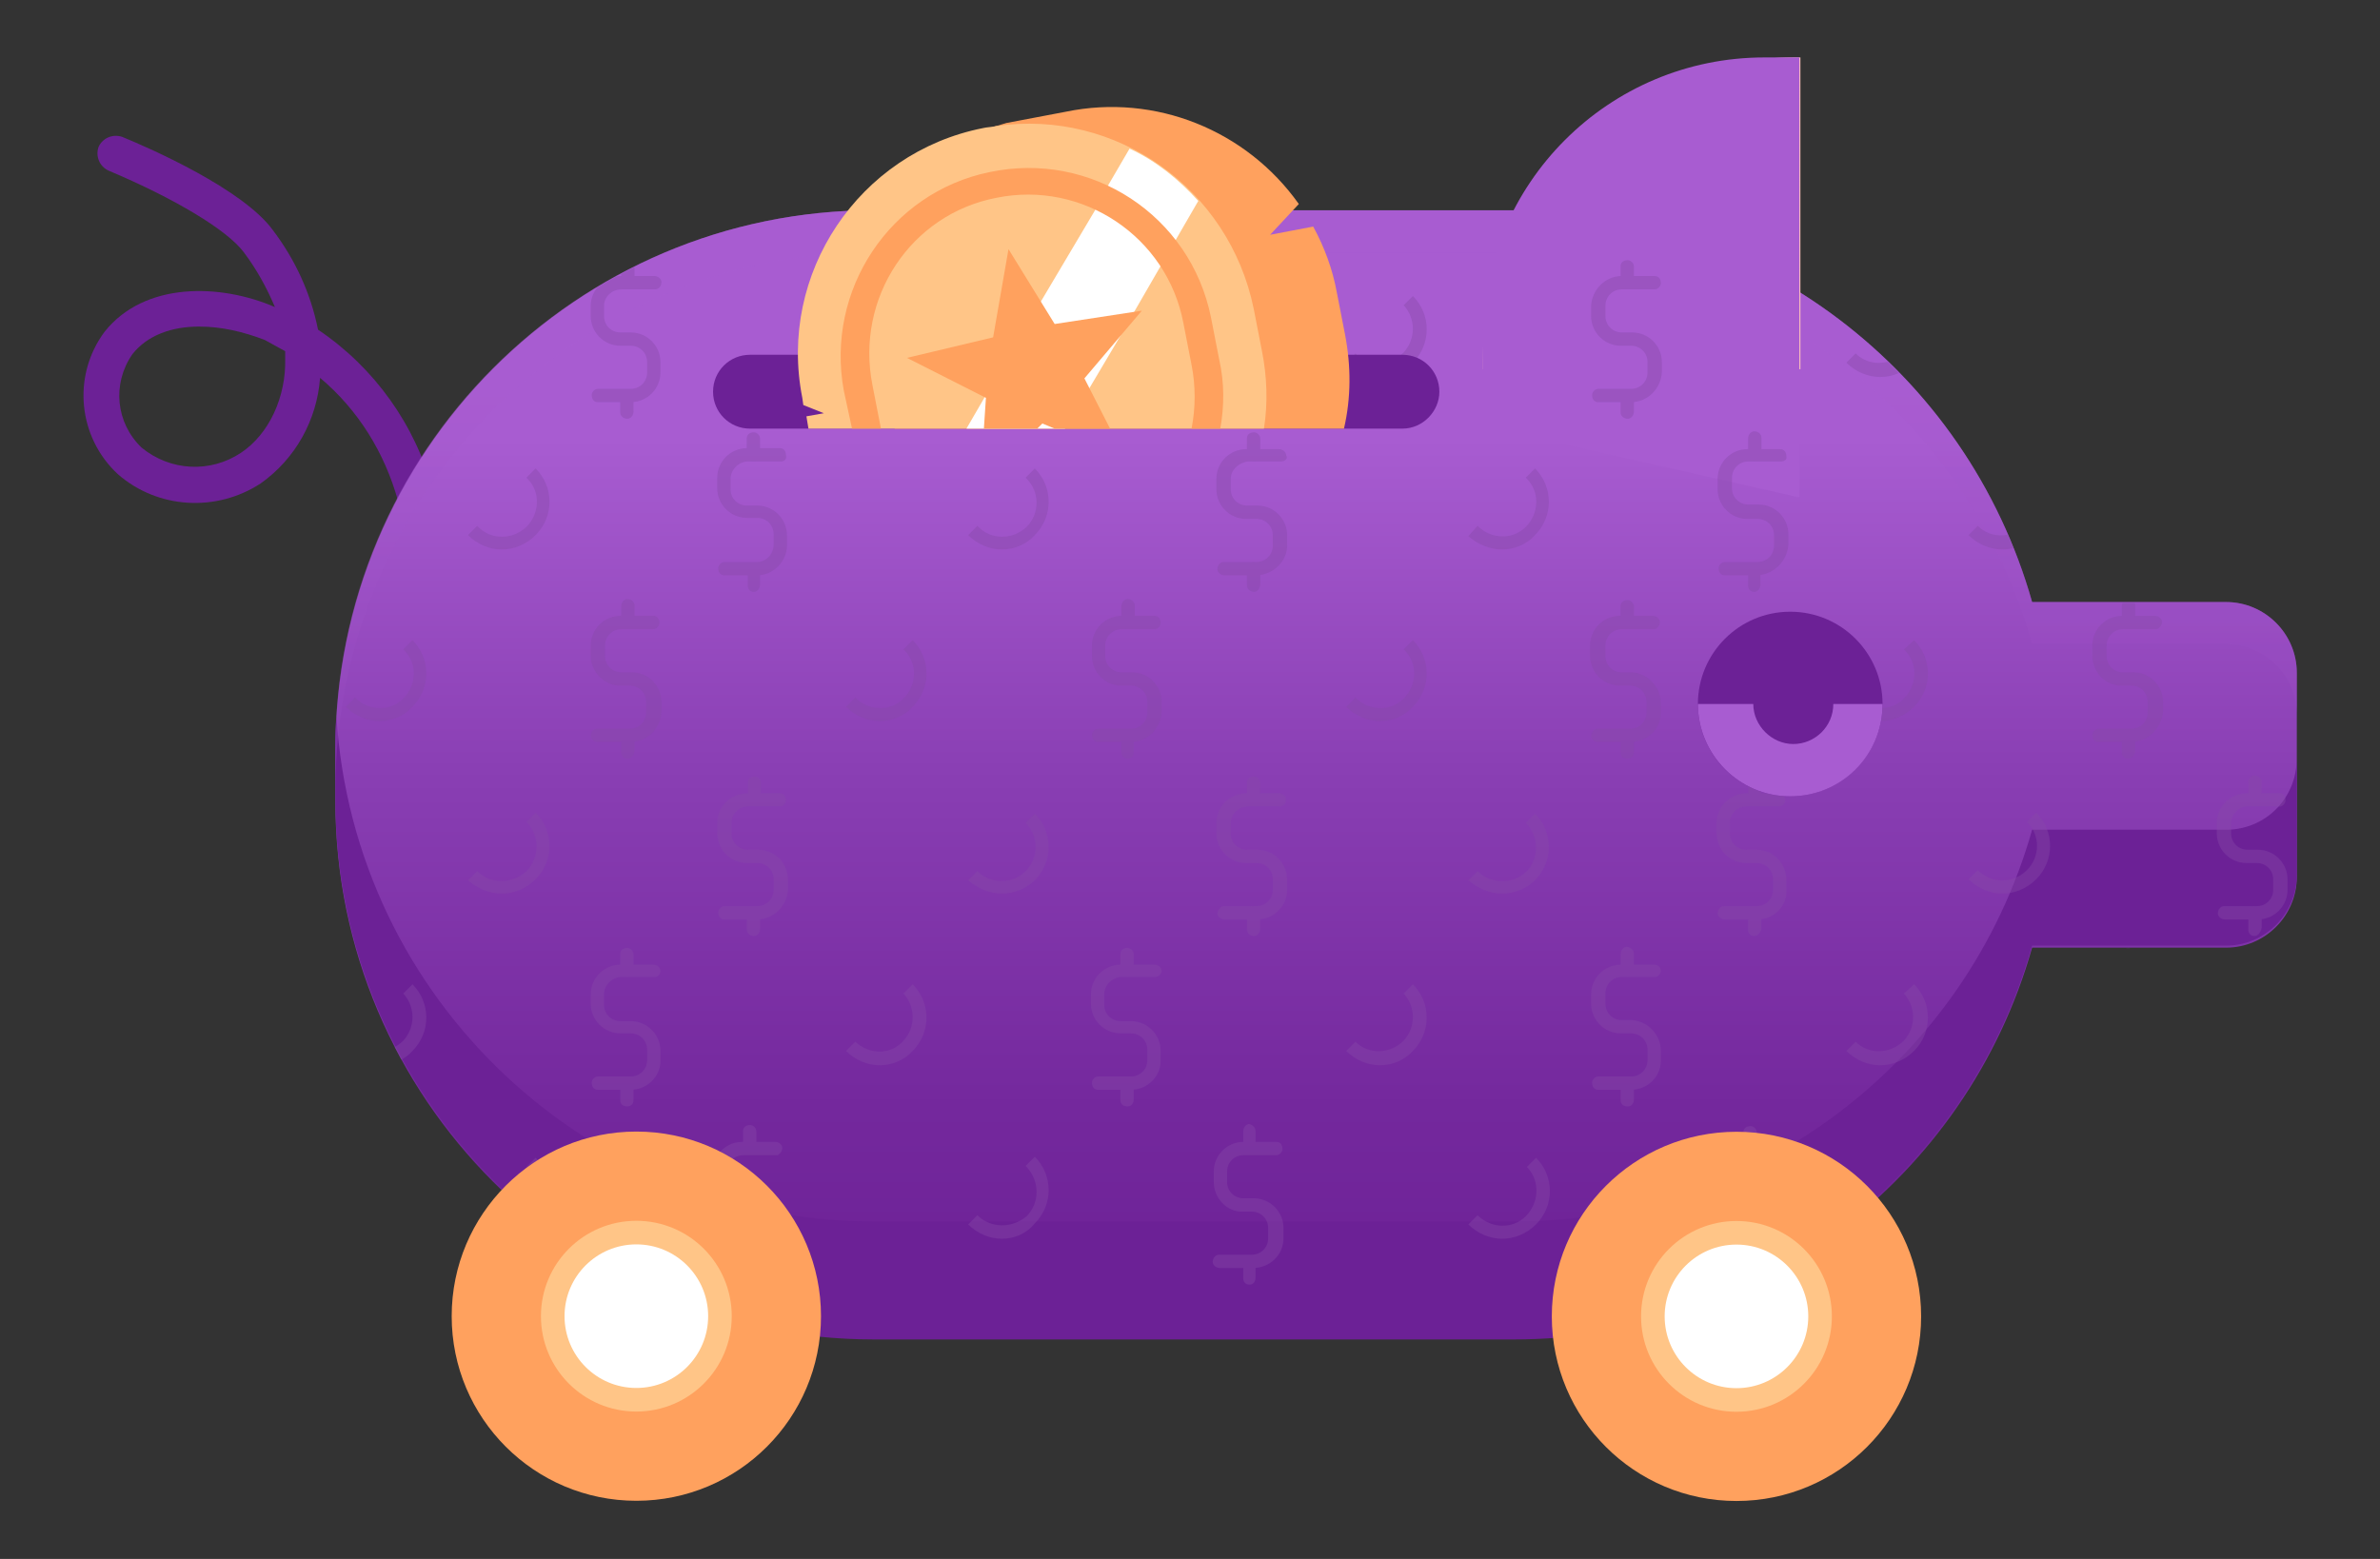 <?xml version="1.0" encoding="utf-8"?>
<!-- Generator: Adobe Illustrator 26.5.0, SVG Export Plug-In . SVG Version: 6.00 Build 0)  -->
<svg version="1.1" id="Layer_1" xmlns="http://www.w3.org/2000/svg" xmlns:xlink="http://www.w3.org/1999/xlink" x="0px" y="0px"
	 viewBox="0 0 232 152" style="enable-background:new 0 0 232 152;" xml:space="preserve">
<rect x="0" y="0" width="232" height="152" fill="#333333" stroke="none"/>
<style type="text/css">
	.st0{fill:#6C2196;}
	.st1{fill:url(#Caminho_2094_00000054972000253005977140000002477864300849738421_);}
	.st2{opacity:0.4;fill:url(#Caminho_2096_00000031914700820968000610000000653208220229162901_);enable-background:new    ;}
	.st3{fill:#FFC2BD;}
	.st4{fill:#A85CD1;}
	.st5{clip-path:url(#SVGID_00000063598808115162864890000004152479246921053344_);}
	.st6{opacity:0.4;}
	.st7{fill:#8648A8;}
	.st8{fill:#FFA15E;}
	.st9{fill:#FFC587;}
	.st10{fill:#FFFFFF;}
</style>
<g id="Grupo_2283" transform="translate(7947.991 -1663.5)">
	<g id="Grupo_2081" transform="translate(-7947.991 1671.742)">
		<path id="Caminho_2093" class="st0" d="M40.5,41.9c-0.8,0-1.5-0.5-1.7-1.3c-1.3-4.7-3.9-8.9-7.6-12c-0.3,4.1-2.4,7.9-5.8,10.3
			c-4.3,2.8-10,2.5-13.9-0.9c-3.9-3.6-4.5-9.6-1.3-13.9c3.9-4.9,11.3-4.7,16.6-2.4C26,19.8,25,18,23.8,16.4c-1.6-2.2-6.8-5.3-13.2-8
			C9.7,8,9.3,7,9.6,6.1C10,5.2,11,4.8,11.9,5.1l0,0c2.7,1.1,11.8,5.1,14.7,9.1c2.2,2.9,3.7,6.2,4.4,9.7c5.5,3.7,9.5,9.3,11.2,15.7
			c0.2,0.9-0.3,1.9-1.2,2.1C40.8,41.9,40.7,41.9,40.5,41.9L40.5,41.9z M19.4,23.6c-2.6,0-5,0.8-6.5,2.7c-2,2.9-1.6,6.7,0.9,9.1
			c2.8,2.3,6.7,2.5,9.7,0.5c2.7-1.8,4.4-5.4,4.3-9.2c0-0.2,0-0.5,0-0.7c-0.7-0.4-1.3-0.7-2-1.1C23.7,24.1,21.6,23.6,19.4,23.6z"/>
	</g>
	
		<linearGradient id="Caminho_2094_00000029004817072266364340000011320392928389827732_" gradientUnits="userSpaceOnUse" x1="-8391.174" y1="2950.993" x2="-8391.174" y2="2950.261" gradientTransform="matrix(205.31 0 0 -118.074 1714972.25 350144.125)">
		<stop  offset="0" style="stop-color:#A85CD1"/>
		<stop  offset="0.389" style="stop-color:#893EB3"/>
		<stop  offset="0.761" style="stop-color:#74289D"/>
		<stop  offset="1" style="stop-color:#6C2196"/>
	</linearGradient>
	<path id="Caminho_2094" style="fill:url(#Caminho_2094_00000029004817072266364340000011320392928389827732_);" d="M-7862.8,1684
		h62.4c23.5,0,44.1,15.6,50.5,38.2h18.9c3.8,0,6.9,3.1,6.9,6.9v19.9c0,3.8-3.1,6.9-6.9,6.9c0,0,0,0,0,0h-18.9
		c-6.4,22.6-27,38.2-50.5,38.2h-62.4c-29,0-52.5-23.5-52.5-52.5l0,0v-4.9C-7915.3,1707.6-7891.8,1684-7862.8,1684
		C-7862.8,1684-7862.8,1684-7862.8,1684z"/>
	<path id="Caminho_2095" class="st0" d="M-7731,1744.4h-18.9c-6.4,22.6-27,38.2-50.5,38.2h-62.4c-27.7,0-50.7-21.6-52.4-49.3
		c-0.1,1.1-0.1,2.2-0.1,3.2v4.9c0,29,23.5,52.5,52.5,52.5h62.4c23.5,0,44.1-15.6,50.5-38.2h18.9c3.8,0,6.9-3.1,6.9-6.9c0,0,0,0,0,0
		v-11.4C-7724.1,1741.4-7727.2,1744.4-7731,1744.4C-7731,1744.4-7731,1744.4-7731,1744.4z"/>
	
		<linearGradient id="Caminho_2096_00000025433636080506472300000002986497974233774989_" gradientUnits="userSpaceOnUse" x1="-8391.174" y1="2941.782" x2="-8391.174" y2="2939.919" gradientTransform="matrix(205.31 0 0 -60.782 1714972.25 180509.281)">
		<stop  offset="0" style="stop-color:#A85CD1"/>
		<stop  offset="0.625" style="stop-color:#7F34A9"/>
		<stop  offset="1" style="stop-color:#6C2196"/>
	</linearGradient>
	
		<path id="Caminho_2096" style="opacity:0.4;fill:url(#Caminho_2096_00000025433636080506472300000002986497974233774989_);enable-background:new    ;" d="
		M-7731,1722.2h-18.9c-6.4-22.6-27-38.2-50.5-38.2h-62.4c-29,0-52.5,23.5-52.5,52.5l0,0v4.1c0-29,23.5-52.5,52.5-52.5l0,0h62.4
		c23.5,0,44.1,15.6,50.5,38.2h18.9c3.8,0,6.9,3.1,6.9,6.9c0,0,0,0,0,0v-4.1C-7724.1,1725.3-7727.2,1722.2-7731,1722.2
		C-7731,1722.2-7731,1722.2-7731,1722.2z"/>
	<g id="Grupo_2082" transform="translate(-7801.49 1663.5)">
		<path id="Retângulo_715" class="st3" d="M29,36H-2l0,0l0,0C-2,19.2,11.6,5.6,28.4,5.6c0,0,0,0,0,0H29l0,0V36L29,36z"/>
		<path id="Caminho_2097" class="st4" d="M25.5,5.6C10.3,5.6-2,17.9-2,33.1v8.4l30.9,7V5.6H25.5z"/>
	</g>
	<g id="Grupo_2264" transform="translate(-7921.597 1679.566)">
		<g>
			<defs>
				<path id="SVGID_1_" d="M58.8,4.5h62.4c23.5,0,44.1,15.6,50.5,38.2h18.9c3.8,0,6.9,3.1,6.9,6.9v19.9c0,3.8-3.1,6.9-6.9,6.9
					c0,0,0,0,0,0h-18.9c-6.4,22.6-27,38.2-50.5,38.2H58.8c-29,0-52.5-23.5-52.5-52.5l0,0V57C6.3,28,29.8,4.5,58.8,4.5
					C58.8,4.5,58.8,4.5,58.8,4.5z"/>
			</defs>
			<clipPath id="SVGID_00000083082580855061916730000000276952100392641157_">
				<use xlink:href="#SVGID_1_"  style="overflow:visible;"/>
			</clipPath>
			
				<g id="Grupo_2263" transform="translate(0 0)" style="clip-path:url(#SVGID_00000083082580855061916730000000276952100392641157_);">
				<g id="Grupo_2262" transform="translate(1.114 5.104)" class="st6">
					<g id="Grupo_2091" transform="translate(12.806 94.013)">
						<g id="Grupo_2084">
							<g id="Grupo_2083">
								<path id="Caminho_2098" class="st7" d="M8.6,5.6c-1.2,0-2.4-0.5-3.3-1.4l0.9-0.9C7.5,4.6,9.6,4.7,11,3.4s1.4-3.4,0.1-4.7
									c0,0-0.1-0.1-0.1-0.1l0.9-0.9c1.8,1.8,1.8,4.7,0,6.5C11,5.1,9.8,5.6,8.6,5.6L8.6,5.6z"/>
							</g>
						</g>
						<g id="Grupo_2086" transform="translate(52.358)">
							<g id="Grupo_2085">
								<path id="Caminho_2099" class="st7" d="M5,5.6c-1.2,0-2.4-0.5-3.3-1.4l0.9-0.9C3.9,4.6,6,4.6,7.4,3.4C8.7,2.1,8.7,0,7.4-1.4
									c0,0,0,0-0.1-0.1l0.9-0.9c1.8,1.8,1.8,4.7,0,6.5C7.4,5.1,6.2,5.6,5,5.6L5,5.6z"/>
							</g>
						</g>
						<g id="Grupo_2088" transform="translate(104.717)">
							<g id="Grupo_2087">
								<path id="Caminho_2100" class="st7" d="M1.4,5.6C0.2,5.6-1,5.1-1.9,4.2L-1,3.3c1.3,1.3,3.4,1.4,4.7,0.1S5.1,0,3.9-1.3
									c0,0-0.1-0.1-0.1-0.1l0.9-0.9c1.8,1.8,1.8,4.7,0,6.5C3.8,5.1,2.6,5.6,1.4,5.6z"/>
							</g>
						</g>
						<g id="Grupo_2090" transform="translate(157.076)">
							<g id="Grupo_2089">
								<path id="Caminho_2101" class="st7" d="M-2.2,5.6c-1.2,0-2.4-0.5-3.3-1.4l0.9-0.9c1.3,1.3,3.4,1.2,4.7-0.1
									c1.2-1.3,1.2-3.3,0-4.6l0.9-0.9c1.8,1.8,1.8,4.7,0,6.5C0.2,5.1-1,5.6-2.2,5.6z"/>
							</g>
						</g>
					</g>
					<g id="Grupo_2100" transform="translate(0 75.898)">
						<g id="Grupo_2093">
							<g id="Grupo_2092">
								<path id="Caminho_2102" class="st7" d="M9.5,6.8c-1.2,0-2.4-0.5-3.3-1.4l0.9-0.9c1.3,1.3,3.4,1.2,4.7-0.1
									c1.2-1.3,1.2-3.3,0-4.6l0.9-0.9c1.8,1.8,1.8,4.7,0,6.5C11.9,6.3,10.7,6.8,9.5,6.8L9.5,6.8z"/>
							</g>
						</g>
						<g id="Grupo_2095" transform="translate(52.358)">
							<g id="Grupo_2094">
								<path id="Caminho_2103" class="st7" d="M5.9,6.8c-1.2,0-2.4-0.5-3.3-1.4l0.9-0.9C4.9,5.8,7,5.8,8.2,4.4
									c1.2-1.3,1.2-3.3,0-4.6l0.9-0.9c1.8,1.8,1.8,4.7,0,6.5C8.3,6.3,7.1,6.8,5.9,6.8L5.9,6.8z"/>
							</g>
						</g>
						<g id="Grupo_2097" transform="translate(104.717)">
							<g id="Grupo_2096">
								<path id="Caminho_2104" class="st7" d="M2.3,6.8C1.1,6.8-0.1,6.3-1,5.4l0.9-0.9c1.3,1.3,3.4,1.2,4.7-0.1
									c1.2-1.3,1.2-3.3,0-4.6l0.9-0.9c1.8,1.8,1.8,4.7,0,6.5C4.7,6.3,3.5,6.8,2.3,6.8L2.3,6.8z"/>
							</g>
						</g>
						<g id="Grupo_2099" transform="translate(157.076)">
							<g id="Grupo_2098" transform="translate(0)">
								<path id="Caminho_2105" class="st7" d="M-1.3,6.8c-1.2,0-2.4-0.5-3.3-1.4l0.9-0.9c1.3,1.3,3.4,1.2,4.7-0.1
									c1.2-1.3,1.2-3.3,0-4.6L2-1.1c1.8,1.8,1.8,4.7,0,6.5C1.1,6.3-0.1,6.8-1.3,6.8L-1.3,6.8z"/>
							</g>
						</g>
					</g>
					<g id="Grupo_2109" transform="translate(12.806 57.959)">
						<g id="Grupo_2102">
							<g id="Grupo_2101">
								<path id="Caminho_2106" class="st7" d="M8.6,8C7.4,8,6.2,7.5,5.3,6.7l0.9-0.9C7.5,7.1,9.6,7.1,11,5.8
									c1.3-1.3,1.3-3.4,0.1-4.7c0,0,0,0-0.1-0.1l0.9-0.9c1.8,1.8,1.8,4.7,0,6.5C11,7.5,9.8,8,8.6,8L8.6,8z"/>
							</g>
						</g>
						<g id="Grupo_2104" transform="translate(52.358)">
							<g id="Grupo_2103">
								<path id="Caminho_2107" class="st7" d="M5,8C3.8,8,2.6,7.5,1.7,6.7l0.9-0.9c1.3,1.3,3.4,1.3,4.7,0s1.3-3.4,0-4.7l0,0
									l0.9-0.9c1.8,1.8,1.8,4.7,0,6.5C7.4,7.5,6.2,8,5,8L5,8z"/>
							</g>
						</g>
						<g id="Grupo_2106" transform="translate(104.717)">
							<g id="Grupo_2105">
								<path id="Caminho_2108" class="st7" d="M1.4,8C0.2,8-1,7.5-1.9,6.7L-1,5.8c1.3,1.3,3.4,1.3,4.7,0.1s1.3-3.4,0.1-4.7
									c0,0,0,0-0.1-0.1l0.9-0.9c1.8,1.8,1.8,4.7,0,6.5C3.8,7.5,2.6,8,1.4,8L1.4,8z"/>
							</g>
						</g>
						<g id="Grupo_2108" transform="translate(157.076)">
							<g id="Grupo_2107">
								<path id="Caminho_2109" class="st7" d="M-2.2,8c-1.2,0-2.4-0.5-3.3-1.4l0.9-0.9C-3.2,7.1-1.1,7,0.2,5.7
									c1.3-1.3,1.3-3.4,0-4.7l0.9-0.9c1.8,1.8,1.8,4.7,0,6.5C0.2,7.5-1,8-2.2,8L-2.2,8z"/>
							</g>
						</g>
					</g>
					<g id="Grupo_2118" transform="translate(0 39.843)">
						<g id="Grupo_2111">
							<g id="Grupo_2110">
								<path id="Caminho_2110" class="st7" d="M9.5,9.3c-1.2,0-2.4-0.5-3.3-1.4L7.1,7c1.3,1.3,3.4,1.4,4.7,0.1s1.4-3.4,0.1-4.7
									c0,0-0.1-0.1-0.1-0.1l0.9-0.9c1.8,1.8,1.8,4.7,0,6.5C11.9,8.8,10.7,9.3,9.5,9.3L9.5,9.3z"/>
							</g>
						</g>
						<g id="Grupo_2113" transform="translate(52.358)">
							<g id="Grupo_2112">
								<path id="Caminho_2111" class="st7" d="M5.9,9.3c-1.2,0-2.4-0.5-3.3-1.4L3.5,7c1.3,1.3,3.4,1.4,4.7,0.1s1.4-3.4,0.1-4.7
									c0,0-0.1-0.1-0.1-0.1l0.9-0.9c1.8,1.8,1.8,4.7,0,6.5C8.3,8.8,7.1,9.3,5.9,9.3L5.9,9.3z"/>
							</g>
						</g>
						<g id="Grupo_2115" transform="translate(104.717)">
							<g id="Grupo_2114">
								<path id="Caminho_2112" class="st7" d="M2.3,9.3C1.1,9.3-0.1,8.8-1,7.9L-0.1,7c1.3,1.3,3.4,1.4,4.7,0.1S6,3.7,4.7,2.4
									c0,0-0.1-0.1-0.1-0.1l0.9-0.9c1.8,1.8,1.8,4.7,0,6.5C4.7,8.8,3.5,9.3,2.3,9.3L2.3,9.3z"/>
							</g>
						</g>
						<g id="Grupo_2117" transform="translate(157.076)">
							<g id="Grupo_2116" transform="translate(0)">
								<path id="Caminho_2113" class="st7" d="M-1.3,9.3c-1.2,0-2.4-0.5-3.3-1.4L-3.7,7c1.3,1.3,3.4,1.4,4.7,0.1s1.4-3.4,0.1-4.7
									c0,0-0.1-0.1-0.1-0.1L2,1.4c1.8,1.8,1.8,4.7,0,6.5C1.1,8.8-0.1,9.3-1.3,9.3L-1.3,9.3z"/>
							</g>
						</g>
					</g>
					<g id="Grupo_2127" transform="translate(12.806 21.904)">
						<g id="Grupo_2120">
							<g id="Grupo_2119">
								<path id="Caminho_2114" class="st7" d="M8.6,10.5c-1.2,0-2.4-0.5-3.3-1.4l0.9-0.9C7.5,9.6,9.6,9.6,11,8.3
									c1.3-1.3,1.4-3.4,0.1-4.7c0,0-0.1-0.1-0.1-0.1l0.9-0.9c1.8,1.8,1.8,4.7,0,6.5C11,10,9.8,10.5,8.6,10.5L8.6,10.5z"/>
							</g>
						</g>
						<g id="Grupo_2122" transform="translate(52.358)">
							<g id="Grupo_2121">
								<path id="Caminho_2115" class="st7" d="M5,10.5c-1.2,0-2.4-0.5-3.3-1.4l0.9-0.9C3.9,9.6,6,9.6,7.4,8.3
									C8.7,7,8.7,4.9,7.4,3.6c0,0,0,0-0.1-0.1l0.9-0.9c1.8,1.8,1.8,4.7,0,6.5C7.4,10,6.2,10.5,5,10.5L5,10.5z"/>
							</g>
						</g>
						<g id="Grupo_2124" transform="translate(104.717)">
							<g id="Grupo_2123">
								<path id="Caminho_2116" class="st7" d="M1.4,10.5C0.2,10.5-1,10-1.9,9.2L-1,8.2c1.3,1.3,3.4,1.4,4.7,0.1
									c1.3-1.3,1.4-3.4,0.1-4.7c0,0-0.1-0.1-0.1-0.1l0.9-0.9c1.8,1.8,1.8,4.7,0,6.5C3.8,10,2.6,10.5,1.4,10.5L1.4,10.5z"/>
							</g>
						</g>
						<g id="Grupo_2126" transform="translate(157.076)">
							<g id="Grupo_2125">
								<path id="Caminho_2117" class="st7" d="M-2.2,10.5c-1.2,0-2.4-0.5-3.3-1.4l0.9-0.9c1.3,1.3,3.4,1.2,4.7-0.1
									c1.2-1.3,1.2-3.3,0-4.6l0.9-0.9c1.8,1.8,1.8,4.7,0,6.5C0.2,10-1,10.5-2.2,10.5L-2.2,10.5z"/>
							</g>
						</g>
					</g>
					<g id="Grupo_2136" transform="translate(0 3.789)">
						<g id="Grupo_2129">
							<g id="Grupo_2128">
								<path id="Caminho_2118" class="st7" d="M9.5,11.8c-1.2,0-2.4-0.5-3.3-1.4l0.9-0.9c1.3,1.3,3.4,1.2,4.7-0.1
									c1.2-1.3,1.2-3.3,0-4.6l0.9-0.9c1.8,1.8,1.8,4.7,0,6.5C11.9,11.3,10.7,11.8,9.5,11.8L9.5,11.8z"/>
							</g>
						</g>
						<g id="Grupo_2131" transform="translate(52.358)">
							<g id="Grupo_2130">
								<path id="Caminho_2119" class="st7" d="M5.9,11.8c-1.2,0-2.4-0.5-3.3-1.4l0.9-0.9c1.3,1.3,3.4,1.2,4.7-0.1
									c1.2-1.3,1.2-3.3,0-4.6l0.9-0.9c1.8,1.8,1.8,4.7,0,6.5C8.3,11.3,7.1,11.8,5.9,11.8L5.9,11.8z"/>
							</g>
						</g>
						<g id="Grupo_2133" transform="translate(104.717)">
							<g id="Grupo_2132">
								<path id="Caminho_2120" class="st7" d="M2.3,11.8c-1.2,0-2.4-0.5-3.3-1.4l0.9-0.9c1.3,1.3,3.4,1.2,4.7-0.1
									c1.2-1.3,1.2-3.3,0-4.6l0.9-0.9c1.8,1.8,1.8,4.7,0,6.5C4.7,11.3,3.5,11.8,2.3,11.8L2.3,11.8z"/>
							</g>
						</g>
						<g id="Grupo_2135" transform="translate(157.076)">
							<g id="Grupo_2134" transform="translate(0)">
								<path id="Caminho_2121" class="st7" d="M-1.3,11.8c-1.2,0-2.4-0.5-3.3-1.4l0.9-0.9c1.3,1.3,3.4,1.2,4.7-0.1
									c1.2-1.3,1.2-3.3,0-4.6L2,3.9c1.8,1.8,1.8,4.7,0,6.5C1.1,11.3-0.1,11.8-1.3,11.8L-1.3,11.8z"/>
							</g>
						</g>
					</g>
					<g id="Grupo_2141" transform="translate(25.673 35.639)">
						<g id="Grupo_2138" transform="translate(0 1.741)">
							<g id="Grupo_2137">
								<path id="Caminho_2122" class="st7" d="M8.3,13.8H5.1c-0.4,0-0.7-0.3-0.7-0.6c0-0.4,0.3-0.7,0.6-0.7c0,0,0,0,0,0h3.2
									c0.9,0,1.6-0.7,1.6-1.6v-1c0-0.9-0.7-1.6-1.6-1.6h-1C5.8,8.3,4.4,7,4.4,5.4v-1c0-1.6,1.3-2.9,2.9-2.9h3.2
									c0.4,0,0.6,0.3,0.6,0.7c0,0.3-0.3,0.6-0.6,0.6H7.4c-0.9,0-1.6,0.7-1.6,1.6v1c0,0.9,0.7,1.6,1.6,1.6h1c1.6,0,2.9,1.3,2.9,2.9
									v1C11.2,12.5,9.9,13.8,8.3,13.8z"/>
							</g>
						</g>
						<g id="Grupo_2139" transform="translate(3.075 13.66)">
							<path id="Caminho_2123" class="st7" d="M4.9,3.5c-0.4,0-0.6-0.3-0.6-0.6l0,0V1.4c0-0.4,0.3-0.7,0.6-0.7
								c0.4,0,0.7,0.3,0.7,0.6c0,0,0,0,0,0v1.5C5.5,3.3,5.2,3.5,4.9,3.5z"/>
						</g>
						<g id="Grupo_2140" transform="translate(3.075)">
							<path id="Caminho_2124" class="st7" d="M4.9,4.5c-0.4,0-0.6-0.3-0.6-0.6l0,0V2.3c0-0.4,0.3-0.7,0.6-0.7
								c0.4,0,0.7,0.3,0.7,0.6c0,0,0,0,0,0v1.5C5.5,4.2,5.2,4.5,4.9,4.5z"/>
						</g>
					</g>
					<g id="Grupo_2146" transform="translate(78.032 35.639)">
						<g id="Grupo_2143" transform="translate(0 1.741)">
							<g id="Grupo_2142">
								<path id="Caminho_2125" class="st7" d="M4.7,13.8H1.5c-0.4,0-0.6-0.3-0.6-0.7c0-0.3,0.3-0.6,0.6-0.6h3.2
									c0.9,0,1.6-0.7,1.6-1.6v-1c0-0.9-0.7-1.6-1.6-1.6h-1C2.2,8.3,0.9,7,0.9,5.4v-1c0-1.6,1.3-2.9,2.9-2.9H7
									c0.4,0,0.6,0.3,0.6,0.7c0,0.3-0.3,0.6-0.6,0.6H3.8c-0.9,0-1.6,0.7-1.6,1.6v1c0,0.9,0.7,1.6,1.6,1.6h1c1.6,0,2.9,1.3,2.9,2.9
									v1C7.6,12.5,6.3,13.8,4.7,13.8z"/>
							</g>
						</g>
						<g id="Grupo_2144" transform="translate(3.074 13.66)">
							<path id="Caminho_2126" class="st7" d="M1.3,3.5c-0.4,0-0.6-0.3-0.6-0.6l0,0V1.4c0-0.4,0.3-0.7,0.6-0.7S1.9,1,1.9,1.3
								c0,0,0,0,0,0v1.5C1.9,3.3,1.6,3.5,1.3,3.5z"/>
						</g>
						<g id="Grupo_2145" transform="translate(3.074)">
							<path id="Caminho_2127" class="st7" d="M1.3,4.5c-0.4,0-0.6-0.3-0.6-0.6l0,0V2.3c0-0.4,0.3-0.7,0.6-0.7
								c0.4,0,0.7,0.3,0.7,0.6c0,0,0,0,0,0v1.5C1.9,4.2,1.6,4.5,1.3,4.5C1.3,4.5,1.3,4.5,1.3,4.5z"/>
						</g>
					</g>
					<g id="Grupo_2151" transform="translate(130.39 35.639)">
						<g id="Grupo_2148" transform="translate(0 1.741)">
							<g id="Grupo_2147">
								<path id="Caminho_2128" class="st7" d="M1.1,13.8h-3.2c-0.4,0-0.7-0.3-0.7-0.6s0.3-0.7,0.6-0.7c0,0,0,0,0,0h3.2
									c0.9,0,1.6-0.7,1.6-1.6v-1c0-0.9-0.7-1.6-1.6-1.6h-1c-1.6,0-2.9-1.3-2.9-2.9v-1c0-1.6,1.3-2.9,2.9-2.9h3.2
									c0.4,0,0.7,0.3,0.7,0.6c0,0.4-0.3,0.7-0.6,0.7c0,0,0,0,0,0H0.2c-0.9,0-1.6,0.7-1.6,1.6v1c0,0.9,0.7,1.6,1.6,1.6h1
									C2.7,7.1,4,8.4,4,10v1C4,12.5,2.7,13.8,1.1,13.8z"/>
							</g>
						</g>
						<g id="Grupo_2149" transform="translate(3.075 13.66)">
							<path id="Caminho_2129" class="st7" d="M-2.3,3.5C-2.7,3.5-3,3.3-3,2.9l0,0V1.4c0-0.4,0.3-0.6,0.7-0.6C-2,0.8-1.7,1-1.7,1.4
								v1.5C-1.7,3.3-2,3.5-2.3,3.5z"/>
						</g>
						<g id="Grupo_2150" transform="translate(3.075)">
							<path id="Caminho_2130" class="st7" d="M-2.3,4.5C-2.7,4.5-3,4.2-3,3.8l0,0V2.3c0-0.4,0.3-0.6,0.7-0.6C-2,1.7-1.7,2-1.7,2.3
								v1.5C-1.7,4.2-2,4.5-2.3,4.5C-2.3,4.5-2.3,4.5-2.3,4.5z"/>
						</g>
					</g>
					<g id="Grupo_2156" transform="translate(182.749 35.639)">
						<g id="Grupo_2153" transform="translate(0 1.741)">
							<g id="Grupo_2152">
								<path id="Caminho_2131" class="st7" d="M-2.5,13.8h-3.2c-0.4,0-0.6-0.3-0.6-0.7c0-0.3,0.3-0.6,0.6-0.6h3.2
									c0.9,0,1.6-0.7,1.6-1.6v-1c0-0.9-0.7-1.6-1.6-1.6h-1C-5,8.3-6.3,7-6.3,5.4v-1c0-1.6,1.3-2.9,2.9-2.9h3.2
									c0.4,0,0.7,0.3,0.7,0.6S0.2,2.8-0.1,2.8c0,0,0,0,0,0h-3.2c-0.9,0-1.6,0.7-1.6,1.6v1c0,0.9,0.7,1.6,1.6,1.6h1
									c1.6,0,2.9,1.3,2.9,2.9v1C0.4,12.5-0.9,13.8-2.5,13.8z"/>
							</g>
						</g>
						<g id="Grupo_2154" transform="translate(3.075 13.66)">
							<path id="Caminho_2132" class="st7" d="M-5.9,3.5c-0.4,0-0.6-0.3-0.6-0.6l0,0V1.4c0-0.4,0.3-0.7,0.6-0.7
								c0.4,0,0.7,0.3,0.7,0.6c0,0,0,0,0,0v1.5C-5.3,3.3-5.6,3.5-5.9,3.5z"/>
						</g>
						<g id="Grupo_2155" transform="translate(3.075)">
							<path id="Caminho_2133" class="st7" d="M-5.9,4.5c-0.4,0-0.6-0.3-0.6-0.6l0,0V2.3c0-0.4,0.3-0.7,0.6-0.7
								c0.4,0,0.7,0.3,0.7,0.6c0,0,0,0,0,0v1.5C-5.3,4.2-5.6,4.5-5.9,4.5z"/>
						</g>
					</g>
					<g id="Grupo_2177" transform="translate(38.906 18.083)">
						<g id="Grupo_2161">
							<g id="Grupo_2158" transform="translate(0 1.742)">
								<g id="Grupo_2157">
									<path id="Caminho_2134" class="st7" d="M7.4,15.1H4.2c-0.4,0-0.6-0.3-0.6-0.7c0-0.3,0.3-0.6,0.6-0.6h3.2
										C8.3,13.8,9,13,9,12.1v-1c0-0.9-0.7-1.6-1.6-1.6h-1c-1.6,0-2.9-1.3-2.9-2.9v-1c0-1.6,1.3-2.9,2.9-2.9h3.2
										c0.4,0,0.6,0.3,0.6,0.7C10.3,3.8,10,4,9.7,4H6.5C5.6,4,4.8,4.8,4.8,5.7v1c0,0.9,0.7,1.6,1.6,1.6h1c1.6,0,2.9,1.3,2.9,2.9v1
										C10.3,13.7,9,15.1,7.4,15.1z"/>
								</g>
							</g>
							<g id="Grupo_2159" transform="translate(3.075 13.66)">
								<path id="Caminho_2135" class="st7" d="M4,4.8c-0.4,0-0.6-0.3-0.6-0.6l0,0V2.6C3.3,2.2,3.6,2,4,2c0.3,0,0.6,0.3,0.6,0.6v1.5
									C4.6,4.5,4.3,4.8,4,4.8z"/>
							</g>
							<g id="Grupo_2160" transform="translate(3.075)">
								<path id="Caminho_2136" class="st7" d="M4,5.7C3.6,5.7,3.3,5.4,3.3,5c0,0,0,0,0,0V3.5c0-0.4,0.3-0.6,0.7-0.6
									c0.3,0,0.6,0.3,0.6,0.6V5C4.6,5.4,4.3,5.7,4,5.7z"/>
							</g>
						</g>
						<g id="Grupo_2166" transform="translate(52.358)">
							<g id="Grupo_2163" transform="translate(0 1.742)">
								<g id="Grupo_2162">
									<path id="Caminho_2137" class="st7" d="M3.8,15.1H0.6c-0.4,0-0.7-0.3-0.7-0.6c0-0.4,0.3-0.7,0.6-0.7c0,0,0,0,0,0h3.2
										c0.9,0,1.6-0.7,1.6-1.6v-1c0-0.9-0.7-1.6-1.6-1.6h-1c-1.6,0-2.9-1.3-2.9-2.9v-1c0-1.6,1.3-2.9,2.9-2.9h3.2
										c0.4,0,0.7,0.3,0.7,0.6C6.8,3.7,6.5,4,6.1,4c0,0,0,0,0,0H2.9C2,4.1,1.2,4.8,1.2,5.7v1c0,0.9,0.7,1.6,1.6,1.6h1
										c1.6,0,2.9,1.3,2.9,2.9v1C6.7,13.7,5.4,15,3.8,15.1z"/>
								</g>
							</g>
							<g id="Grupo_2164" transform="translate(3.075 13.66)">
								<path id="Caminho_2138" class="st7" d="M0.4,4.8C0,4.8-0.3,4.5-0.3,4.1l0,0V2.6c0-0.4,0.3-0.7,0.6-0.7C0.7,1.9,1,2.2,1,2.5
									c0,0,0,0,0,0v1.5C1,4.5,0.7,4.8,0.4,4.8z"/>
							</g>
							<g id="Grupo_2165" transform="translate(3.075)">
								<path id="Caminho_2139" class="st7" d="M0.4,5.7C0,5.7-0.3,5.4-0.3,5c0,0,0,0,0,0V3.5c0-0.4,0.3-0.6,0.7-0.6
									C0.7,2.9,1,3.2,1,3.5V5C1,5.4,0.7,5.7,0.4,5.7z"/>
							</g>
						</g>
						<g id="Grupo_2171" transform="translate(104.717)">
							<g id="Grupo_2168" transform="translate(0 1.742)">
								<g id="Grupo_2167">
									<path id="Caminho_2140" class="st7" d="M0.2,15.1H-3c-0.4,0-0.6-0.3-0.6-0.7c0-0.3,0.3-0.6,0.6-0.6h3.2
										c0.9,0,1.6-0.7,1.6-1.6v-1c0-0.9-0.7-1.6-1.6-1.6h-1c-1.6,0-2.9-1.3-2.9-2.9v-1c0-1.6,1.3-2.9,2.9-2.9h3.2
										c0.4,0,0.6,0.3,0.6,0.7C3.1,3.8,2.8,4,2.5,4h-3.2c-0.9,0-1.6,0.7-1.6,1.6v1c0,0.9,0.7,1.6,1.6,1.6h1c1.6,0,2.9,1.3,2.9,2.9
										v1C3.1,13.7,1.8,15,0.2,15.1z"/>
								</g>
							</g>
							<g id="Grupo_2169" transform="translate(3.075 13.66)">
								<path id="Caminho_2141" class="st7" d="M-3.2,4.8c-0.4,0-0.6-0.3-0.6-0.6c0,0,0,0,0,0V2.6C-3.9,2.2-3.6,2-3.2,2
									c0.3,0,0.6,0.3,0.6,0.6v1.5C-2.6,4.5-2.9,4.8-3.2,4.8z"/>
							</g>
							<g id="Grupo_2170" transform="translate(3.075)">
								<path id="Caminho_2142" class="st7" d="M-3.2,5.7c-0.4,0-0.6-0.3-0.6-0.6c0,0,0,0,0,0V3.5c0-0.4,0.3-0.7,0.6-0.7
									c0.4,0,0.7,0.3,0.7,0.6c0,0,0,0,0,0V5C-2.6,5.4-2.9,5.7-3.2,5.7z"/>
							</g>
						</g>
						<g id="Grupo_2176" transform="translate(157.076)">
							<g id="Grupo_2173" transform="translate(0 1.742)">
								<g id="Grupo_2172">
									<path id="Caminho_2143" class="st7" d="M-3.4,15.1h-3.2c-0.4,0-0.7-0.3-0.7-0.6c0-0.4,0.3-0.7,0.6-0.7c0,0,0,0,0,0h3.2
										c0.9,0,1.6-0.7,1.6-1.6v-1c0-0.9-0.7-1.6-1.6-1.6h-1c-1.6,0-2.9-1.3-2.9-2.9v-1c0-1.6,1.3-2.9,2.9-2.9h3.2
										c0.4,0,0.6,0.3,0.6,0.7C-0.5,3.8-0.8,4-1.1,4h-3.2C-5.2,4-6,4.8-6,5.7v1c0,0.9,0.7,1.6,1.6,1.6h1c1.6,0,2.9,1.3,2.9,2.9v1
										C-0.5,13.7-1.8,15-3.4,15.1z"/>
								</g>
							</g>
							<g id="Grupo_2174" transform="translate(3.075 13.66)">
								<path id="Caminho_2144" class="st7" d="M-6.8,4.8c-0.4,0-0.6-0.3-0.6-0.6c0,0,0,0,0,0V2.6c0-0.4,0.3-0.7,0.6-0.7
									c0.4,0,0.7,0.3,0.7,0.6c0,0,0,0,0,0v1.5C-6.2,4.5-6.5,4.8-6.8,4.8z"/>
							</g>
							<g id="Grupo_2175" transform="translate(3.075)">
								<path id="Caminho_2145" class="st7" d="M-6.8,5.7c-0.4,0-0.6-0.3-0.6-0.6c0,0,0,0,0,0V3.5c0-0.4,0.3-0.7,0.6-0.7
									c0.4,0,0.7,0.3,0.7,0.6c0,0,0,0,0,0V5C-6.2,5.4-6.5,5.7-6.8,5.7z"/>
							</g>
						</g>
					</g>
					<g id="Grupo_2198" transform="translate(38.906 54.138)">
						<g id="Grupo_2182">
							<g id="Grupo_2179" transform="translate(0 1.742)">
								<g id="Grupo_2178">
									<path id="Caminho_2146" class="st7" d="M7.4,12.6H4.2c-0.4,0-0.6-0.3-0.6-0.7c0-0.3,0.3-0.6,0.6-0.6h3.2
										c0.9,0,1.6-0.7,1.6-1.6v-1c0-0.9-0.7-1.6-1.6-1.6h-1c-1.6,0-2.9-1.3-2.9-2.9v-1c0-1.6,1.3-2.9,2.9-2.9h3.2
										c0.4,0,0.6,0.3,0.6,0.7c0,0.3-0.3,0.6-0.6,0.6H6.5c-0.9,0-1.6,0.7-1.6,1.6v1c0,0.9,0.7,1.6,1.6,1.6h1
										c1.6,0,2.9,1.3,2.9,2.9v1C10.3,11.3,9,12.6,7.4,12.6z"/>
								</g>
							</g>
							<g id="Grupo_2180" transform="translate(3.075 13.659)">
								<path id="Caminho_2147" class="st7" d="M4,2.3C3.6,2.3,3.3,2,3.3,1.6l0,0V0.1c0-0.4,0.3-0.6,0.7-0.6c0.3,0,0.6,0.3,0.6,0.6
									v1.5C4.6,2,4.3,2.3,4,2.3z"/>
							</g>
							<g id="Grupo_2181" transform="translate(3.075)">
								<path id="Caminho_2148" class="st7" d="M4,3.2c-0.4,0-0.6-0.3-0.6-0.6l0,0V1c0-0.4,0.3-0.6,0.7-0.6c0.3,0,0.6,0.3,0.6,0.6
									v1.5C4.6,2.9,4.3,3.2,4,3.2z"/>
							</g>
						</g>
						<g id="Grupo_2187" transform="translate(52.358)">
							<g id="Grupo_2184" transform="translate(0 1.742)">
								<g id="Grupo_2183">
									<path id="Caminho_2149" class="st7" d="M3.8,12.6H0.6c-0.4,0-0.7-0.3-0.7-0.6s0.3-0.7,0.6-0.7c0,0,0,0,0,0h3.2
										c0.9,0,1.6-0.7,1.6-1.6v-1c0-0.9-0.7-1.6-1.6-1.6h-1c-1.6,0-2.9-1.3-2.9-2.9v-1c0-1.6,1.3-2.9,2.9-2.9h3.2
										c0.4,0,0.7,0.3,0.7,0.6c0,0.4-0.3,0.7-0.6,0.7c0,0,0,0,0,0H2.9C2,1.6,1.2,2.3,1.2,3.2v1c0,0.9,0.7,1.6,1.6,1.6h1
										c1.6,0,2.9,1.3,2.9,2.9v1C6.7,11.3,5.4,12.6,3.8,12.6z"/>
								</g>
							</g>
							<g id="Grupo_2185" transform="translate(3.075 13.659)">
								<path id="Caminho_2150" class="st7" d="M0.4,2.3C0,2.3-0.3,2-0.3,1.6l0,0V0.1c0-0.4,0.3-0.7,0.6-0.7S1-0.3,1,0.1
									c0,0,0,0,0,0v1.5C1,2,0.7,2.3,0.4,2.3z"/>
							</g>
							<g id="Grupo_2186" transform="translate(3.075)">
								<path id="Caminho_2151" class="st7" d="M0.4,3.2C0,3.2-0.3,2.9-0.3,2.5l0,0V1c0-0.4,0.3-0.6,0.7-0.6C0.7,0.4,1,0.7,1,1v1.5
									C1,2.9,0.7,3.2,0.4,3.2C0.4,3.2,0.4,3.2,0.4,3.2z"/>
							</g>
						</g>
						<g id="Grupo_2192" transform="translate(104.717)">
							<g id="Grupo_2189" transform="translate(0 1.742)">
								<g id="Grupo_2188">
									<path id="Caminho_2152" class="st7" d="M0.2,12.6H-3c-0.4,0-0.7-0.3-0.7-0.6c0-0.4,0.3-0.7,0.6-0.7c0,0,0,0,0,0h3.2
										c0.9,0,1.6-0.7,1.6-1.6v-1c0-0.9-0.7-1.6-1.6-1.6h-1c-1.6,0-2.9-1.3-2.9-2.9v-1c0-1.6,1.3-2.9,2.9-2.9h3.2
										c0.4,0,0.6,0.3,0.6,0.7c0,0.3-0.3,0.6-0.6,0.6h-3.2c-0.9,0-1.6,0.7-1.6,1.6v1c0,0.9,0.7,1.6,1.6,1.6h1
										c1.6,0,2.9,1.3,2.9,2.9v1C3.1,11.3,1.8,12.6,0.2,12.6z"/>
								</g>
							</g>
							<g id="Grupo_2190" transform="translate(3.075 13.659)">
								<path id="Caminho_2153" class="st7" d="M-3.2,2.3c-0.4,0-0.6-0.3-0.6-0.6c0,0,0,0,0,0V0.1c0-0.4,0.3-0.6,0.7-0.6
									c0.3,0,0.6,0.3,0.6,0.6v1.5C-2.6,2-2.9,2.3-3.2,2.3z"/>
							</g>
							<g id="Grupo_2191" transform="translate(3.075)">
								<path id="Caminho_2154" class="st7" d="M-3.2,3.2c-0.4,0-0.6-0.3-0.6-0.6c0,0,0,0,0,0V1c0-0.4,0.3-0.6,0.7-0.6
									c0.3,0,0.6,0.3,0.6,0.6v1.5C-2.6,2.9-2.9,3.2-3.2,3.2z"/>
							</g>
						</g>
						<g id="Grupo_2197" transform="translate(157.076)">
							<g id="Grupo_2194" transform="translate(0 1.742)">
								<g id="Grupo_2193">
									<path id="Caminho_2155" class="st7" d="M-3.4,12.6h-3.2c-0.4,0-0.7-0.3-0.7-0.6c0-0.4,0.3-0.7,0.6-0.7c0,0,0,0,0,0h3.2
										c0.9,0,1.6-0.7,1.6-1.6v-1c0-0.9-0.7-1.6-1.6-1.6h-1c-1.6,0-2.9-1.3-2.9-2.9v-1c0-1.6,1.3-2.9,2.9-2.9h3.2
										c0.4,0,0.6,0.3,0.6,0.7c0,0.3-0.3,0.6-0.6,0.6h-3.2C-5.2,1.6-6,2.3-6,3.2v1c0,0.9,0.7,1.6,1.6,1.6h1c1.6,0,2.9,1.3,2.9,2.9
										v1C-0.5,11.3-1.8,12.6-3.4,12.6z"/>
								</g>
							</g>
							<g id="Grupo_2195" transform="translate(3.075 13.659)">
								<path id="Caminho_2156" class="st7" d="M-6.8,2.3c-0.4,0-0.6-0.3-0.6-0.6c0,0,0,0,0,0V0.1c0-0.4,0.3-0.7,0.6-0.7
									c0.4,0,0.7,0.3,0.7,0.6c0,0,0,0,0,0v1.5C-6.2,2-6.5,2.3-6.8,2.3z"/>
							</g>
							<g id="Grupo_2196" transform="translate(3.075)">
								<path id="Caminho_2157" class="st7" d="M-6.8,3.2c-0.4,0-0.6-0.3-0.6-0.6c0,0,0,0,0,0V1c0-0.4,0.3-0.7,0.6-0.7
									c0.4,0,0.7,0.3,0.7,0.6c0,0,0,0,0,0v1.5C-6.2,2.9-6.5,3.2-6.8,3.2z"/>
							</g>
						</g>
					</g>
					<g id="Grupo_2219" transform="translate(25.673 72.047)">
						<g id="Grupo_2203">
							<g id="Grupo_2200" transform="translate(0 1.742)">
								<g id="Grupo_2199">
									<path id="Caminho_2158" class="st7" d="M8.3,11.3H5.1c-0.4,0-0.6-0.3-0.6-0.7c0-0.3,0.3-0.6,0.6-0.6h3.2
										c0.9,0,1.6-0.7,1.6-1.6v-1c0-0.9-0.7-1.6-1.6-1.6h-1c-1.6,0-2.9-1.3-2.9-2.9V2c0-1.6,1.3-2.9,2.9-2.9h3.2
										c0.4,0,0.7,0.3,0.7,0.6S11,0.3,10.6,0.3c0,0,0,0,0,0H7.4C6.5,0.3,5.7,1.1,5.7,2v1c0,0.9,0.7,1.6,1.6,1.6h1
										c1.6,0,2.9,1.3,2.9,2.9v1C11.2,10,9.9,11.3,8.3,11.3z"/>
								</g>
							</g>
							<g id="Grupo_2201" transform="translate(3.075 13.66)">
								<path id="Caminho_2159" class="st7" d="M4.9,1C4.5,1,4.2,0.8,4.2,0.4c0,0,0,0,0,0v-1.5c0-0.4,0.3-0.6,0.7-0.6
									c0.3,0,0.6,0.3,0.6,0.6v1.5C5.5,0.8,5.2,1,4.9,1C4.9,1,4.9,1,4.9,1z"/>
							</g>
							<g id="Grupo_2202" transform="translate(3.075)">
								<path id="Caminho_2160" class="st7" d="M4.9,2C4.5,2,4.2,1.7,4.2,1.3c0,0,0,0,0,0v-1.5c0-0.4,0.3-0.6,0.7-0.6
									c0.3,0,0.6,0.3,0.6,0.6v1.5C5.5,1.7,5.2,2,4.9,2C4.9,2,4.9,2,4.9,2z"/>
							</g>
						</g>
						<g id="Grupo_2208" transform="translate(52.359)">
							<g id="Grupo_2205" transform="translate(0 1.742)">
								<g id="Grupo_2204">
									<path id="Caminho_2161" class="st7" d="M4.7,11.3H1.5c-0.4,0-0.6-0.3-0.6-0.7c0-0.3,0.3-0.6,0.6-0.6h3.2
										c0.9,0,1.6-0.7,1.6-1.6v-1c0-0.9-0.7-1.6-1.6-1.6h-1c-1.6,0-2.9-1.3-2.9-2.9V2c0-1.6,1.3-2.9,2.9-2.9H7
										c0.4,0,0.7,0.3,0.7,0.6C7.7,0,7.4,0.3,7,0.3c0,0,0,0,0,0H3.8C2.9,0.3,2.1,1.1,2.1,2v1c0,0.9,0.7,1.6,1.6,1.6h1
										c1.6,0,2.9,1.3,2.9,2.9v1C7.6,10,6.3,11.3,4.7,11.3z"/>
								</g>
							</g>
							<g id="Grupo_2206" transform="translate(3.074 13.66)">
								<path id="Caminho_2162" class="st7" d="M1.3,1C0.9,1,0.6,0.8,0.6,0.4c0,0,0,0,0,0v-1.5c0-0.4,0.3-0.7,0.6-0.7
									c0.4,0,0.7,0.3,0.7,0.6c0,0,0,0,0,0v1.5C1.9,0.8,1.6,1,1.3,1C1.3,1,1.3,1,1.3,1z"/>
							</g>
							<g id="Grupo_2207" transform="translate(3.074)">
								<path id="Caminho_2163" class="st7" d="M1.3,2C0.9,2,0.6,1.7,0.6,1.3c0,0,0,0,0,0v-1.5c0-0.4,0.3-0.6,0.7-0.6
									c0.3,0,0.6,0.3,0.6,0.6v1.5C1.9,1.7,1.6,2,1.3,2C1.3,2,1.3,2,1.3,2z"/>
							</g>
						</g>
						<g id="Grupo_2213" transform="translate(104.717)">
							<g id="Grupo_2210" transform="translate(0 1.742)">
								<g id="Grupo_2209">
									<path id="Caminho_2164" class="st7" d="M1.1,11.3h-3.2c-0.4,0-0.6-0.3-0.6-0.7c0-0.3,0.3-0.6,0.6-0.6h3.2
										c0.9,0,1.6-0.7,1.6-1.6v-1c0-0.9-0.7-1.6-1.6-1.6h-1c-1.6,0-2.9-1.3-2.9-2.9V2c0-1.6,1.3-2.9,2.9-2.9h3.2
										C3.8-0.9,4-0.6,4-0.3c0,0.3-0.3,0.6-0.6,0.6H0.2c-0.9,0-1.6,0.7-1.6,1.6v1c0,0.9,0.7,1.6,1.6,1.6h1C2.7,4.6,4,5.9,4,7.5v1
										C4,10,2.7,11.3,1.1,11.3z"/>
								</g>
							</g>
							<g id="Grupo_2211" transform="translate(3.075 13.66)">
								<path id="Caminho_2165" class="st7" d="M-2.3,1C-2.7,1-3,0.8-3,0.4c0,0,0,0,0,0v-1.5c0-0.4,0.3-0.7,0.6-0.7
									c0.4,0,0.7,0.3,0.7,0.6c0,0,0,0,0,0v1.5C-1.7,0.8-2,1-2.3,1C-2.3,1-2.3,1-2.3,1z"/>
							</g>
							<g id="Grupo_2212" transform="translate(3.075)">
								<path id="Caminho_2166" class="st7" d="M-2.3,2C-2.7,2-3,1.7-3,1.3c0,0,0,0,0,0v-1.5c0-0.4,0.3-0.7,0.6-0.7s0.7,0.3,0.7,0.6
									c0,0,0,0,0,0v1.5C-1.7,1.7-2,2-2.3,2C-2.3,2-2.3,2-2.3,2z"/>
							</g>
						</g>
						<g id="Grupo_2218" transform="translate(157.076)">
							<g id="Grupo_2215" transform="translate(0 1.742)">
								<g id="Grupo_2214">
									<path id="Caminho_2167" class="st7" d="M-2.5,11.3h-3.2c-0.4,0-0.6-0.3-0.6-0.7c0-0.3,0.3-0.6,0.6-0.6h3.2
										c0.9,0,1.6-0.7,1.6-1.6v-1c0-0.9-0.7-1.6-1.6-1.6h-1c-1.6,0-2.9-1.3-2.9-2.9V2c0-1.6,1.3-2.9,2.9-2.9h3.2
										c0.4,0,0.6,0.3,0.6,0.7c0,0.3-0.3,0.6-0.6,0.6h-3.2c-0.9,0-1.6,0.7-1.6,1.6v1c0,0.9,0.7,1.6,1.6,1.6h1
										c1.6,0,2.9,1.3,2.9,2.9v1C0.4,10-0.9,11.3-2.5,11.3z"/>
								</g>
							</g>
							<g id="Grupo_2216" transform="translate(3.075 13.66)">
								<path id="Caminho_2168" class="st7" d="M-5.9,1c-0.4,0-0.6-0.3-0.6-0.6c0,0,0,0,0,0v-1.5c0-0.4,0.3-0.7,0.6-0.7
									c0.4,0,0.7,0.3,0.7,0.6c0,0,0,0,0,0v1.5C-5.3,0.8-5.6,1-5.9,1C-5.9,1-5.9,1-5.9,1z"/>
							</g>
							<g id="Grupo_2217" transform="translate(3.075)">
								<path id="Caminho_2169" class="st7" d="M-5.9,2c-0.4,0-0.6-0.3-0.6-0.6c0,0,0,0,0,0v-1.5c0-0.4,0.3-0.7,0.6-0.7
									c0.4,0,0.7,0.3,0.7,0.6c0,0,0,0,0,0v1.5C-5.3,1.7-5.6,2-5.9,2C-5.9,2-5.9,2-5.9,2z"/>
							</g>
						</g>
					</g>
					<g id="Grupo_2240" transform="translate(38.448 90.624)">
						<g id="Grupo_2224">
							<g id="Grupo_2221" transform="translate(0 1.742)">
								<g id="Grupo_2220">
									<path id="Caminho_2170" class="st7" d="M7.4,10.1H4.2c-0.4,0-0.6-0.3-0.6-0.7c0-0.3,0.3-0.6,0.6-0.6h3.2
										c0.9,0,1.6-0.7,1.6-1.6v-1c0-0.9-0.7-1.6-1.6-1.6h-1c-1.6,0-2.9-1.3-2.9-2.9v-1c0-1.6,1.3-2.9,2.9-2.9h3.2
										c0.4,0,0.7,0.3,0.7,0.6S10.1-1,9.8-0.9c0,0,0,0,0,0H6.5c-0.9,0-1.6,0.7-1.6,1.6v1c0,0.9,0.7,1.6,1.6,1.6h1
										c1.6,0,2.9,1.3,2.9,2.9v1C10.4,8.8,9.1,10.1,7.4,10.1z"/>
								</g>
							</g>
							<g id="Grupo_2222" transform="translate(3.075 13.66)">
								<path id="Caminho_2171" class="st7" d="M4-0.2c-0.4,0-0.6-0.3-0.6-0.6c0,0,0,0,0,0v-1.5c0-0.4,0.3-0.7,0.6-0.7
									c0.4,0,0.7,0.3,0.7,0.6c0,0,0,0,0,0v1.5C4.6-0.5,4.4-0.2,4-0.2C4-0.2,4-0.2,4-0.2z"/>
							</g>
							<g id="Grupo_2223" transform="translate(3.075)">
								<path id="Caminho_2172" class="st7" d="M4,0.7C3.6,0.7,3.4,0.4,3.4,0c0,0,0,0,0,0v-1.5c0-0.4,0.3-0.6,0.7-0.6
									c0.3,0,0.6,0.3,0.6,0.6V0C4.6,0.4,4.4,0.7,4,0.7C4,0.7,4,0.7,4,0.7z"/>
							</g>
						</g>
						<g id="Grupo_2229" transform="translate(52.359)">
							<g id="Grupo_2226" transform="translate(0 1.742)">
								<g id="Grupo_2225">
									<path id="Caminho_2173" class="st7" d="M3.8,10.1H0.6c-0.4,0-0.7-0.3-0.7-0.6c0-0.4,0.3-0.7,0.6-0.7c0,0,0,0,0,0h3.2
										c0.9,0,1.6-0.7,1.6-1.6v-1c0-0.9-0.7-1.6-1.6-1.6h-1C1.3,4.6,0,3.3,0,1.7v-1c0-1.6,1.3-2.9,2.9-2.9h3.2
										c0.4,0,0.6,0.3,0.6,0.7c0,0.3-0.3,0.6-0.6,0.6H2.9C2-0.9,1.3-0.2,1.3,0.7v1c0,0.9,0.7,1.6,1.6,1.6h1c1.6,0,2.9,1.3,2.9,2.9
										v1C6.8,8.8,5.5,10.1,3.8,10.1z"/>
								</g>
							</g>
							<g id="Grupo_2227" transform="translate(3.075 13.66)">
								<path id="Caminho_2174" class="st7" d="M0.4-0.2c-0.4,0-0.6-0.3-0.6-0.6c0,0,0,0,0,0v-1.5C-0.2-2.8,0.1-3,0.4-3
									C0.8-3,1-2.7,1-2.4v1.5C1-0.5,0.8-0.2,0.4-0.2C0.4-0.2,0.4-0.2,0.4-0.2z"/>
							</g>
							<g id="Grupo_2228" transform="translate(3.075)">
								<path id="Caminho_2175" class="st7" d="M0.4,0.7C0.1,0.7-0.2,0.4-0.2,0c0,0,0,0,0,0v-1.5c0-0.4,0.3-0.7,0.6-0.7
									C0.7-2.1,1-1.9,1-1.5c0,0,0,0,0,0V0C1,0.4,0.8,0.7,0.4,0.7C0.4,0.7,0.4,0.7,0.4,0.7z"/>
							</g>
						</g>
						<g id="Grupo_2234" transform="translate(104.717)">
							<g id="Grupo_2231" transform="translate(0 1.742)">
								<g id="Grupo_2230">
									<path id="Caminho_2176" class="st7" d="M0.3,10.1H-3c-0.4,0-0.6-0.3-0.6-0.7c0-0.3,0.3-0.6,0.6-0.6h3.2
										c0.9,0,1.6-0.7,1.6-1.6v-1c0-0.9-0.7-1.6-1.6-1.6h-1c-1.6,0-2.9-1.3-2.9-2.9v-1c0-1.6,1.3-2.9,2.9-2.9h3.2
										c0.4,0,0.6,0.3,0.6,0.7c0,0.3-0.3,0.6-0.6,0.6h-3.2c-0.9,0-1.6,0.7-1.6,1.6v1c0,0.9,0.7,1.6,1.6,1.6h1
										c1.6,0,2.9,1.3,2.9,2.9v1C3.2,8.8,1.9,10.1,0.3,10.1z"/>
								</g>
							</g>
							<g id="Grupo_2232" transform="translate(3.075 13.66)">
								<path id="Caminho_2177" class="st7" d="M-3.2-0.2c-0.4,0-0.6-0.3-0.6-0.6c0,0,0,0,0,0v-1.5c0-0.4,0.3-0.7,0.6-0.7
									c0.4,0,0.7,0.3,0.7,0.6c0,0,0,0,0,0v1.5C-2.6-0.5-2.8-0.2-3.2-0.2C-3.2-0.2-3.2-0.2-3.2-0.2z"/>
							</g>
							<g id="Grupo_2233" transform="translate(3.075)">
								<path id="Caminho_2178" class="st7" d="M-3.2,0.7c-0.4,0-0.6-0.3-0.6-0.6c0,0,0,0,0,0v-1.5c0-0.4,0.3-0.6,0.7-0.6
									c0.3,0,0.6,0.3,0.6,0.6V0C-2.6,0.4-2.8,0.7-3.2,0.7C-3.2,0.7-3.2,0.7-3.2,0.7z"/>
							</g>
						</g>
						<g id="Grupo_2239" transform="translate(157.076)">
							<g id="Grupo_2236" transform="translate(0 1.742)">
								<g id="Grupo_2235">
									<path id="Caminho_2179" class="st7" d="M-3.3,10.1h-3.2c-0.4,0-0.7-0.3-0.7-0.6c0-0.4,0.3-0.7,0.6-0.7c0,0,0,0,0,0h3.2
										c0.9,0,1.6-0.7,1.6-1.6v-1c0-0.9-0.7-1.6-1.6-1.6h-1c-1.6,0-2.9-1.3-2.9-2.9v-1c0-1.6,1.3-2.9,2.9-2.9h3.2
										c0.4,0,0.6,0.3,0.6,0.7c0,0.3-0.3,0.6-0.6,0.6h-3.2c-0.9,0-1.6,0.7-1.6,1.6v1c0,0.9,0.7,1.6,1.6,1.6h1
										c1.6,0,2.9,1.3,2.9,2.9v1C-0.4,8.8-1.7,10.1-3.3,10.1z"/>
								</g>
							</g>
							<g id="Grupo_2237" transform="translate(3.075 13.66)">
								<path id="Caminho_2180" class="st7" d="M-6.8-0.2c-0.4,0-0.6-0.3-0.6-0.6c0,0,0,0,0,0v-1.5C-7.4-2.8-7.1-3-6.8-3
									c0.3,0,0.6,0.3,0.6,0.6v1.5C-6.1-0.5-6.4-0.2-6.8-0.2C-6.8-0.2-6.8-0.2-6.8-0.2z"/>
							</g>
							<g id="Grupo_2238" transform="translate(3.075)">
								<path id="Caminho_2181" class="st7" d="M-6.8,0.7c-0.4,0-0.6-0.3-0.6-0.6c0,0,0,0,0,0v-1.5c0-0.4,0.3-0.6,0.7-0.6
									c0.3,0,0.6,0.3,0.6,0.6V0C-6.1,0.4-6.4,0.7-6.8,0.7C-6.8,0.7-6.8,0.7-6.8,0.7z"/>
							</g>
						</g>
					</g>
					<g id="Grupo_2261" transform="translate(25.673)">
						<g id="Grupo_2245">
							<g id="Grupo_2242" transform="translate(0 1.742)">
								<g id="Grupo_2241">
									<path id="Caminho_2182" class="st7" d="M8.3,16.3H5.1c-0.4,0-0.6-0.3-0.6-0.7c0-0.3,0.3-0.6,0.6-0.6h3.2
										c0.9,0,1.6-0.7,1.6-1.6v-1c0-0.9-0.7-1.6-1.6-1.6h-1c-1.6,0-2.9-1.3-2.9-2.9v-1C4.4,5.3,5.8,4,7.4,4h3.2
										c0.4,0,0.7,0.3,0.7,0.6c0,0.4-0.3,0.7-0.6,0.7c0,0,0,0,0,0H7.4C6.5,5.3,5.7,6,5.7,6.9v1c0,0.9,0.7,1.6,1.6,1.6h1
										c1.6,0,2.9,1.3,2.9,2.9v1C11.2,15,9.9,16.3,8.3,16.3z"/>
								</g>
							</g>
							<g id="Grupo_2243" transform="translate(3.075 13.66)">
								<path id="Caminho_2183" class="st7" d="M4.9,6C4.5,6,4.2,5.7,4.2,5.4l0,0V3.8c0-0.4,0.3-0.6,0.7-0.6c0.3,0,0.6,0.3,0.6,0.6
									v1.5C5.5,5.7,5.2,6,4.9,6z"/>
							</g>
							<g id="Grupo_2244" transform="translate(3.075)">
								<path id="Caminho_2184" class="st7" d="M4.9,6.9c-0.4,0-0.6-0.3-0.6-0.6l0,0V4.8c0-0.4,0.3-0.6,0.7-0.6
									c0.3,0,0.6,0.3,0.6,0.6v1.5C5.5,6.6,5.2,6.9,4.9,6.9z"/>
							</g>
						</g>
						<g id="Grupo_2250" transform="translate(52.359)">
							<g id="Grupo_2247" transform="translate(0 1.742)">
								<g id="Grupo_2246">
									<path id="Caminho_2185" class="st7" d="M4.7,16.3H1.5c-0.4,0-0.6-0.3-0.6-0.7c0-0.3,0.3-0.6,0.6-0.6h3.2
										c0.9,0,1.6-0.7,1.6-1.6v-1c0-0.9-0.7-1.6-1.6-1.6h-1c-1.6,0-2.9-1.3-2.9-2.9v-1C0.9,5.3,2.2,4,3.8,4H7
										c0.4,0,0.7,0.3,0.7,0.6C7.7,5,7.4,5.3,7,5.3c0,0,0,0,0,0H3.8C2.9,5.3,2.1,6,2.1,6.9v1c0,0.9,0.7,1.6,1.6,1.6h1
										c1.6,0,2.9,1.3,2.9,2.9v1C7.6,15,6.3,16.3,4.7,16.3z"/>
								</g>
							</g>
							<g id="Grupo_2248" transform="translate(3.074 13.66)">
								<path id="Caminho_2186" class="st7" d="M1.3,6C0.9,6,0.6,5.7,0.6,5.4l0,0V3.8c0-0.4,0.3-0.7,0.6-0.7s0.7,0.3,0.7,0.6
									c0,0,0,0,0,0v1.5C1.9,5.7,1.6,6,1.3,6C1.3,6,1.3,6,1.3,6z"/>
							</g>
							<g id="Grupo_2249" transform="translate(3.074)">
								<path id="Caminho_2187" class="st7" d="M1.3,6.9c-0.4,0-0.6-0.3-0.6-0.6l0,0V4.8c0-0.4,0.3-0.6,0.7-0.6
									c0.3,0,0.6,0.3,0.6,0.6v1.5C1.9,6.6,1.6,6.9,1.3,6.9C1.3,6.9,1.3,6.9,1.3,6.9z"/>
							</g>
						</g>
						<g id="Grupo_2255" transform="translate(104.717)">
							<g id="Grupo_2252" transform="translate(0 1.742)">
								<g id="Grupo_2251">
									<path id="Caminho_2188" class="st7" d="M1.1,16.3h-3.2c-0.4,0-0.6-0.3-0.6-0.7c0-0.3,0.3-0.6,0.6-0.6h3.2
										c0.9,0,1.6-0.7,1.6-1.6v-1c0-0.9-0.7-1.6-1.6-1.6h-1c-1.6,0-2.9-1.3-2.9-2.9v-1C-2.7,5.3-1.4,4,0.2,4h3.2
										C3.8,4,4,4.3,4,4.7C4,5,3.7,5.3,3.4,5.3H0.2c-0.9,0-1.6,0.7-1.6,1.6v1c0,0.9,0.7,1.6,1.6,1.6h1c1.6,0,2.9,1.3,2.9,2.9v1
										C4,15,2.7,16.3,1.1,16.3z"/>
								</g>
							</g>
							<g id="Grupo_2253" transform="translate(3.075 13.66)">
								<path id="Caminho_2189" class="st7" d="M-2.3,6C-2.7,6-3,5.7-3,5.4l0,0V3.8c0-0.4,0.3-0.6,0.7-0.6c0.3,0,0.6,0.3,0.6,0.6
									v1.5C-1.7,5.7-2,6-2.3,6C-2.3,6-2.3,6-2.3,6z"/>
							</g>
							<g id="Grupo_2254" transform="translate(3.075)">
								<path id="Caminho_2190" class="st7" d="M-2.3,6.9C-2.7,6.9-3,6.6-3,6.3l0,0V4.8c0-0.4,0.3-0.6,0.7-0.6
									c0.3,0,0.6,0.3,0.6,0.6v1.5C-1.7,6.6-2,6.9-2.3,6.9C-2.3,6.9-2.3,6.9-2.3,6.9z"/>
							</g>
						</g>
						<g id="Grupo_2260" transform="translate(157.076)">
							<g id="Grupo_2257" transform="translate(0 1.742)">
								<g id="Grupo_2256">
									<path id="Caminho_2191" class="st7" d="M-2.5,16.3h-3.2c-0.4,0-0.6-0.3-0.6-0.7c0-0.3,0.3-0.6,0.6-0.6h3.2
										c0.9,0,1.6-0.7,1.6-1.6v-1c0-0.9-0.7-1.6-1.6-1.6h-1c-1.6,0-2.9-1.3-2.9-2.9v-1C-6.3,5.3-5,4-3.4,4h3.2
										c0.4,0,0.7,0.3,0.7,0.6c0,0.4-0.3,0.7-0.6,0.7c0,0,0,0,0,0h-3.2c-0.9,0-1.6,0.7-1.6,1.6v1c0,0.9,0.7,1.6,1.6,1.6h1
										c1.6,0,2.9,1.3,2.9,2.9v1C0.4,15-0.9,16.3-2.5,16.3z"/>
								</g>
							</g>
							<g id="Grupo_2258" transform="translate(3.075 13.66)">
								<path id="Caminho_2192" class="st7" d="M-5.9,6c-0.4,0-0.6-0.3-0.6-0.6l0,0V3.8c0-0.4,0.3-0.7,0.6-0.7
									c0.4,0,0.7,0.3,0.7,0.6c0,0,0,0,0,0v1.5C-5.3,5.7-5.6,6-5.9,6z"/>
							</g>
							<g id="Grupo_2259" transform="translate(3.075)">
								<path id="Caminho_2193" class="st7" d="M-5.9,6.9c-0.4,0-0.6-0.3-0.6-0.6l0,0V4.8c0-0.4,0.3-0.7,0.6-0.7
									c0.4,0,0.7,0.3,0.7,0.6c0,0,0,0,0,0v1.5C-5.3,6.6-5.6,6.9-5.9,6.9z"/>
							</g>
						</g>
					</g>
				</g>
			</g>
		</g>
	</g>
	<g id="Grupo_2265" transform="translate(-7780.982 1719.544)">
		<circle id="Elipse_132" class="st0" cx="7.5" cy="12.6" r="9"/>
		<path id="Caminho_2195" class="st4" d="M7.5,21.6c5,0,9-4,9-9c0,0,0,0,0,0h-18C-1.5,17.5,2.5,21.6,7.5,21.6z"/>
		<path id="Caminho_2196" class="st0" d="M11.7,12.6c0,2.2-1.8,3.9-3.9,3.9s-3.9-1.8-3.9-3.9s1.8-3.9,3.9-3.9l0,0
			C9.9,8.6,11.7,10.4,11.7,12.6z"/>
	</g>
	<g id="Grupo_2268" transform="translate(-7882.083 1668.692)">
		<path id="Caminho_2197" class="st0" d="M70.8,36.6H7.2c-2,0-3.6-1.6-3.6-3.6l0,0c0-2,1.6-3.6,3.6-3.6h63.6c2,0,3.6,1.6,3.6,3.6
			l0,0l0,0C74.4,34.9,72.8,36.6,70.8,36.6L70.8,36.6z"/>
		<g id="Grupo_2267" transform="translate(8.9 0)">
			<path id="Caminho_2198" class="st8" d="M10.4,26.3l2,10.3h43.8c0.7-3,0.7-6.1,0.1-9.2l-0.8-4.1c-0.4-2.2-1.2-4.4-2.3-6.4L49,17.7
				l2.8-3c-5.1-7.2-14-10.8-22.7-9l-5.8,1.1C23,6.9,22.6,7,22.3,7.1c-5.5,1.5-9.9,5.8-11.5,11.2c-0.7,2.4-0.9,4.9-0.5,7.4
				C10.3,25.9,10.4,26.1,10.4,26.3z"/>
			<path id="Caminho_2199" class="st9" d="M3.5,34.3l2,0.8l-1.7,0.3L4,36.6h44.4c0.4-2.5,0.3-5.1-0.2-7.6l-0.8-4.1
				C45,13.2,34,5.4,22.3,7.1c-0.4,0.1-0.9,0.1-1.3,0.2C8.9,9.7,1,21.5,3.4,33.6L3.5,34.3z"/>
			<path id="Caminho_2200" class="st10" d="M29,36.6l2.3-3.8l3.2-5.4l1.2-2.1l2.6-4.5l1.5-2.6l2.2-3.8c-1.9-2.1-4.1-3.9-6.7-5.1
				l-2.1,3.6L32,15.2l-5.4,9.1l-5.4,9.2l-1.8,3.1H29z"/>
			<g id="Grupo_2266" transform="translate(4.444 6.19)">
				<path id="Caminho_2201" class="st8" d="M3.8,30.4h2.8c0,0,0-0.1,0-0.1l-0.8-4.1C4.1,17.7,9.5,9.5,17.9,7.9
					c8.4-1.7,16.6,3.8,18.2,12.2l0.8,4.1c0.4,2,0.4,4.2,0,6.2h2.8c0.4-2.2,0.4-4.5-0.1-6.7l-0.8-4.1C36.8,9.6,27.1,3.3,17.2,5.4
					C7.5,7.4,1.2,16.9,3,26.7L3.8,30.4z"/>
			</g>
			<path id="Caminho_2202" class="st8" d="M21.1,36.6h5.2l0.5-0.5l1.2,0.5h5.4l-2.5-4.9l5.6-6.6l-8.5,1.3l-4.5-7.3L22,27.7l-8.4,2
				l7.7,3.9L21.1,36.6z"/>
		</g>
	</g>
	<g id="Grupo_2269" transform="translate(-7912.261 1773.13)">
		<circle id="Elipse_133" class="st8" cx="26.3" cy="18.7" r="18"/>
		<circle id="Elipse_134" class="st9" cx="26.3" cy="18.7" r="9.3"/>
		<circle id="Elipse_135" class="st10" cx="26.3" cy="18.7" r="7"/>
	</g>
	<g id="Grupo_2270" transform="translate(-7798.222 1772.05)">
		<circle id="Elipse_136" class="st8" cx="19.5" cy="19.8" r="18"/>
		<circle id="Elipse_137" class="st9" cx="19.5" cy="19.8" r="9.3"/>
		<circle id="Elipse_138" class="st10" cx="19.5" cy="19.8" r="7"/>
	</g>
</g>
</svg>
